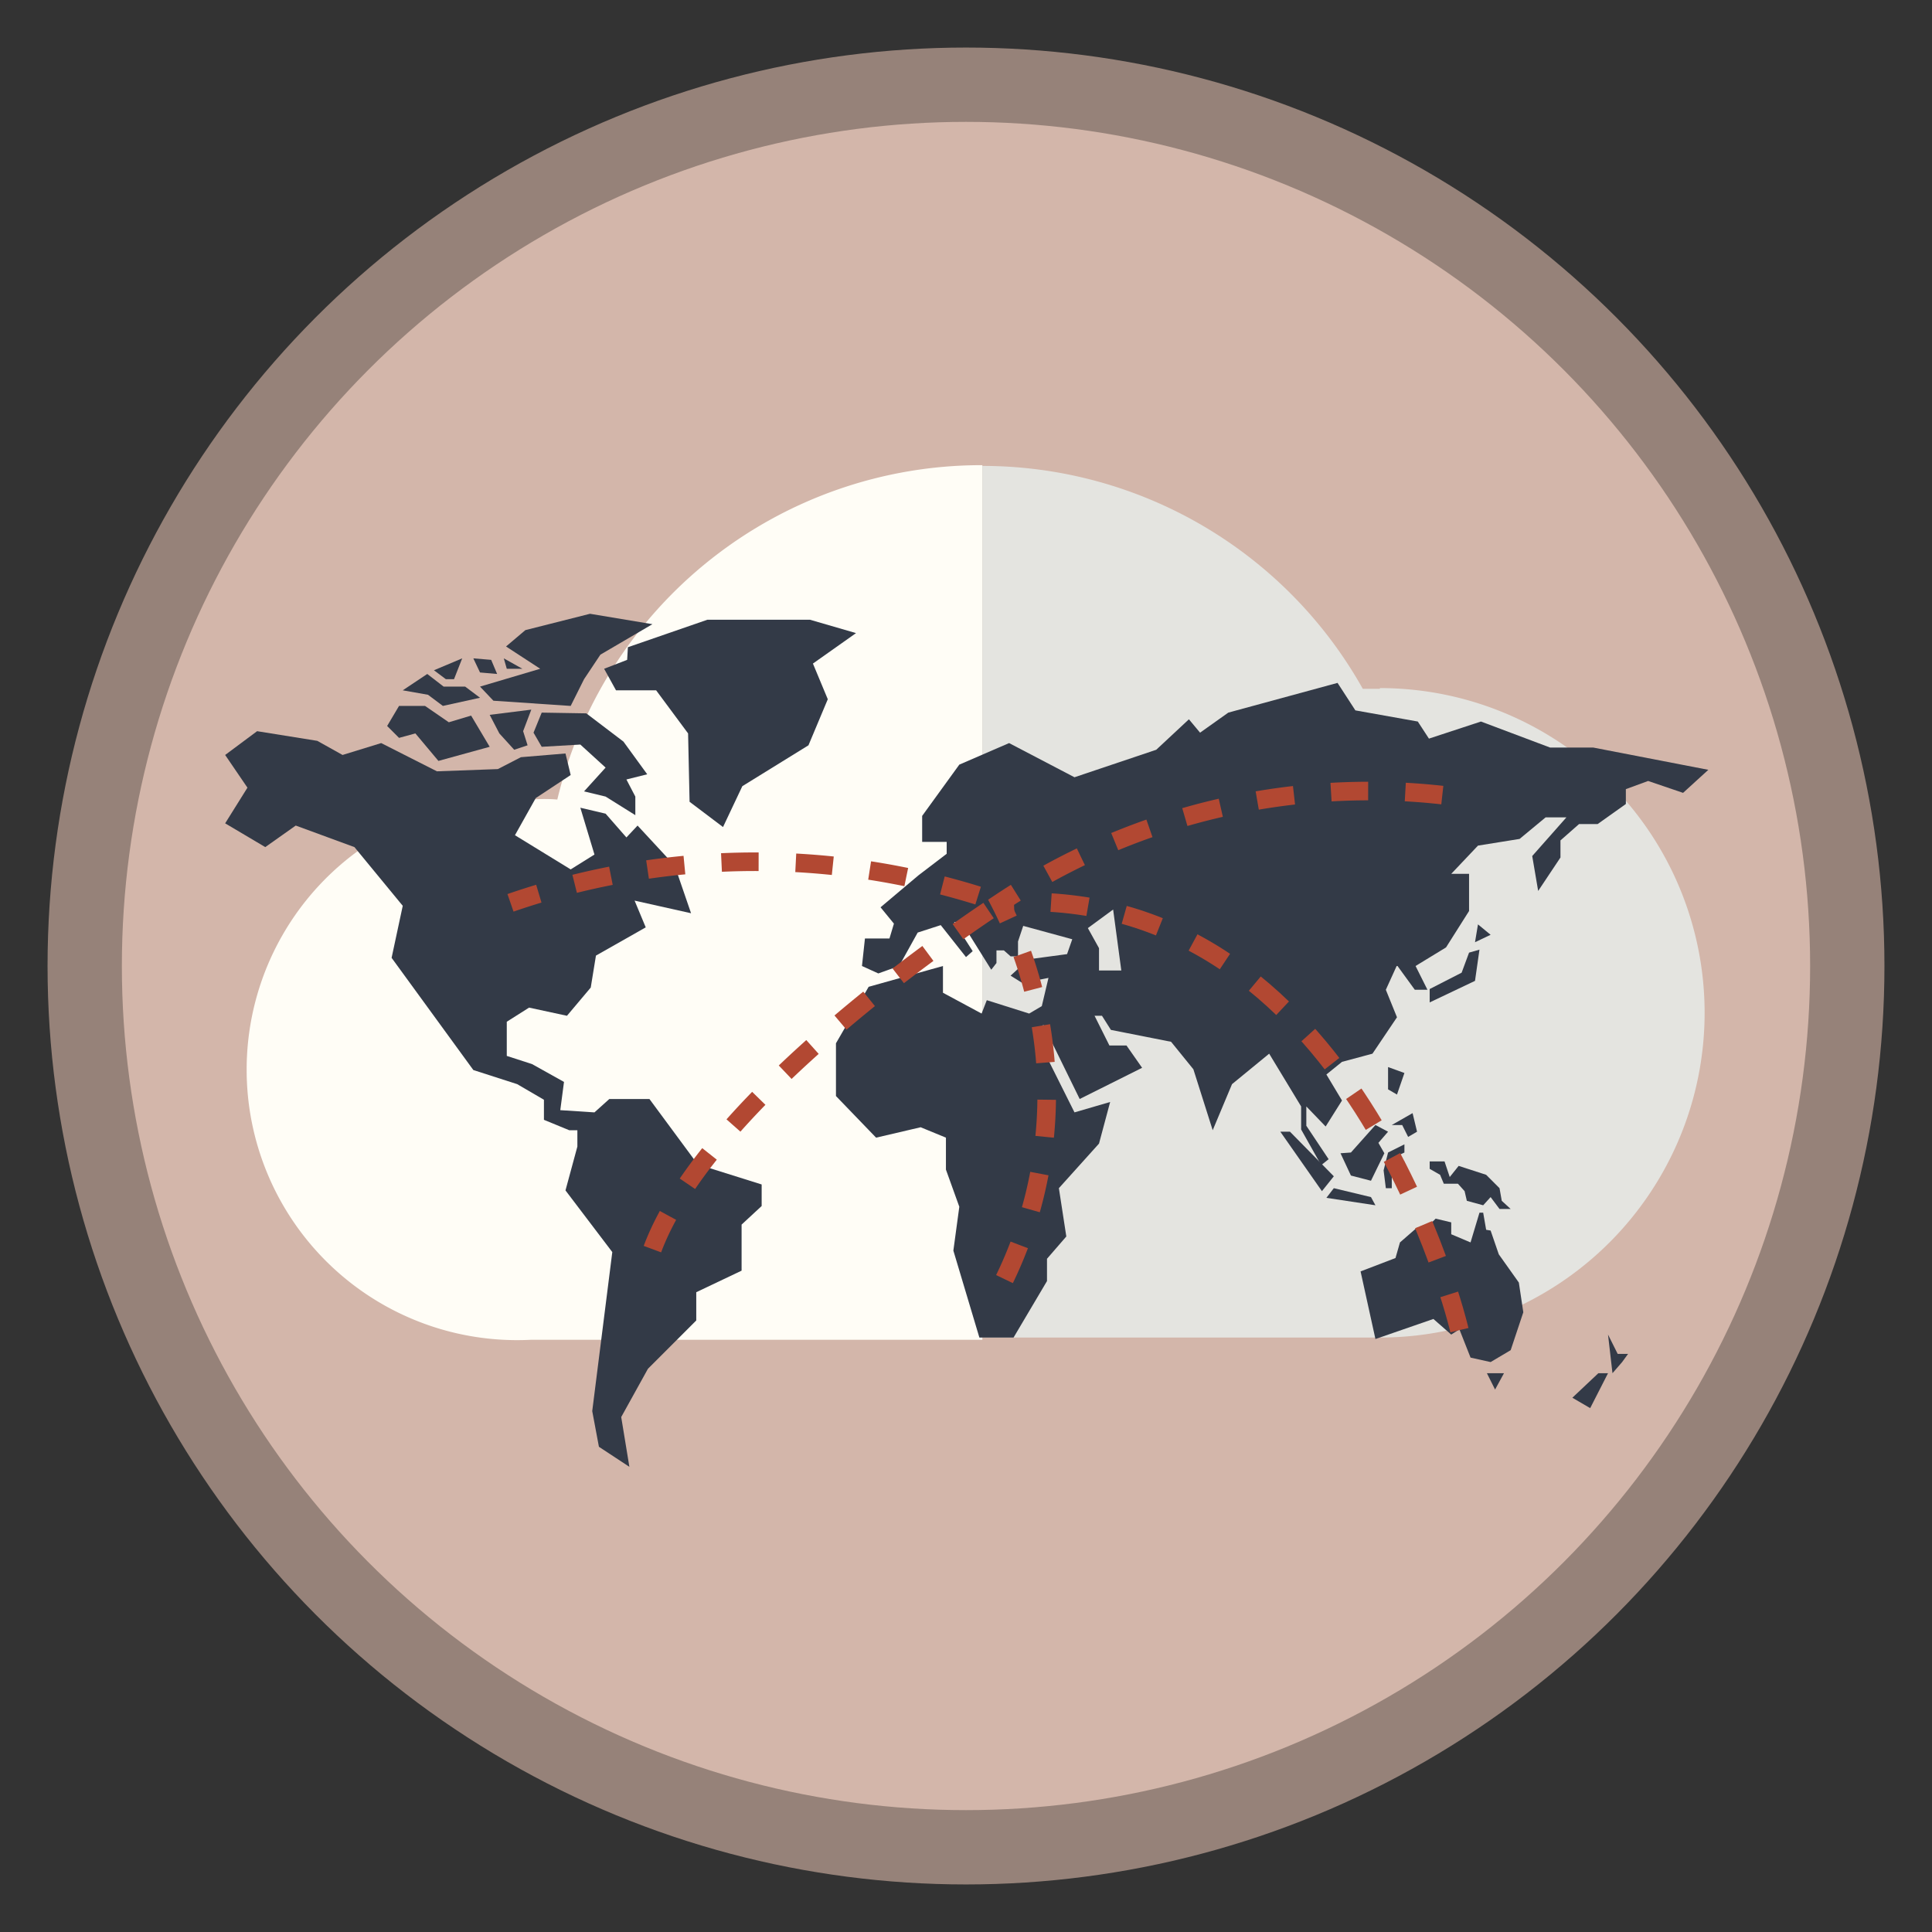 <svg xmlns="http://www.w3.org/2000/svg" id="Layer_1" width="26" height="26" data-name="Layer 1" viewBox="0 0 26 26"><rect x="0" y="0" width="26" height="26" fill="#333333" stroke="none"/><defs><style>.cls-1{fill:#d3b6aa;stroke:#968279}.cls-2{fill:#fffdf6}.cls-3{fill:#e4e4e0}.cls-4{fill:#333a47}.cls-5{fill:none;stroke:#b24832;stroke-miterlimit:10;stroke-width:.25px;stroke-dasharray:.5}</style></defs><title>CDN</title><circle cx="13" cy="13" r="11.86" class="cls-1"/><path d="M13.2,6.26a5.87,5.87,0,0,0-5.7,4.5,2.06,2.06,0,0,0-.35,0,3.64,3.64,0,1,0,0,7.27h6.07V6.26Z" class="cls-2"/><path d="M18.57,9.27l-.23,0a5.87,5.87,0,0,0-5.12-3V18h5.35a4.37,4.37,0,0,0,0-8.74Z" class="cls-3"/><polygon points="8.74 14.79 8.2 14.79 8 14.97 7.54 14.94 7.59 14.56 7.16 14.32 6.82 14.21 6.82 13.75 7.12 13.56 7.63 13.67 7.95 13.29 8.02 12.86 8.69 12.48 8.54 12.12 9.3 12.29 9.08 11.65 8.58 11.11 8.43 11.27 8.15 10.95 7.81 10.87 8 11.5 7.68 11.7 6.93 11.24 7.21 10.74 7.68 10.43 7.61 10.14 7.01 10.19 6.7 10.35 5.88 10.38 5.13 10 4.61 10.16 4.27 9.97 3.46 9.84 3.03 10.16 3.33 10.6 3.03 11.08 3.57 11.4 3.98 11.11 4.77 11.4 5.42 12.19 5.27 12.89 6.37 14.4 6.96 14.59 7.32 14.8 7.32 15.07 7.66 15.21 7.77 15.21 7.77 15.43 7.61 16.02 8.24 16.85 7.97 18.99 8.06 19.47 8.47 19.74 8.36 19.07 8.72 18.42 9.37 17.77 9.37 17.39 9.98 17.1 9.98 16.48 10.25 16.23 10.25 15.94 9.39 15.67 8.74 14.79" class="cls-4"/><polygon points="5.59 9.87 5.9 10.24 6.59 10.05 6.34 9.63 6.04 9.72 5.72 9.5 5.37 9.5 5.21 9.77 5.37 9.93 5.59 9.87" class="cls-4"/><polygon points="6.59 9.62 6.72 9.87 6.92 10.09 7.1 10.03 7.04 9.84 7.15 9.55 6.59 9.62" class="cls-4"/><polygon points="8.39 9.98 7.89 9.6 7.29 9.59 7.18 9.86 7.29 10.05 7.81 10.02 8.15 10.33 7.86 10.65 8.15 10.72 8.55 10.97 8.55 10.72 8.43 10.49 8.71 10.42 8.39 9.98" class="cls-4"/><polygon points="5.96 9.5 6.46 9.39 6.26 9.24 5.97 9.24 5.75 9.07 5.42 9.29 5.76 9.35 5.96 9.5" class="cls-4"/><polygon points="6.11 9.14 6.22 8.86 5.84 9.02 6 9.14 6.11 9.14" class="cls-4"/><polygon points="6.46 9.24 6.64 9.43 7.68 9.5 7.86 9.14 8.08 8.81 8.78 8.4 7.94 8.26 7.07 8.48 6.81 8.7 7.27 9 6.46 9.24" class="cls-4"/><polygon points="6.69 9.07 6.61 8.88 6.37 8.86 6.46 9.05 6.69 9.07" class="cls-4"/><polygon points="7.03 9 6.78 8.86 6.82 9 7.03 9" class="cls-4"/><polygon points="11.52 8.52 10.9 8.34 9.52 8.34 8.45 8.71 8.44 8.88 8.13 9 8.29 9.29 8.83 9.29 9.26 9.87 9.28 10.79 9.73 11.13 9.99 10.58 10.88 10.03 11.14 9.41 10.94 8.93 11.52 8.52" class="cls-4"/><path d="M21.44,10.06h-.58l-.93-.35-.7.23-.15-.23-.84-.15L18,9.19l-1.47.4-.38.27L16,9.68l-.44.41-1.1.37L13.58,10l-.67.29-.5.69v.35h.33l0,.16-.38.29-.51.43.18.22-.06.2-.33,0L11.6,13l.22.1L12.1,13l.25-.45.31-.1.34.43.09-.08-.25-.39.1,0,.4.64.07-.09,0-.17.1,0,.09.08.1,0,0-.2.07-.21.66.18-.07.2-.52.07-.24.22.16.1.35-.07-.09.38-.17.1-.57-.18-.07.18-.52-.28V13l-1,.28-.44.76v.71l.54.56.6-.14.34.14v.43l.18.5-.08.59L13.18,18h.46l.45-.76v-.3l.26-.3-.1-.65.54-.6.15-.56-.48.14-.5-1,.08-.18.49,1,.84-.42-.21-.3h-.23l-.2-.4.1,0,.12.19.81.16.3.37.26.82.26-.62.5-.41.43.71v.31l.27.48.1-.08-.3-.45,0-.26.26.27.22-.35-.21-.35.21-.17.41-.11.33-.49-.15-.37.15-.33.24.33h.17l-.16-.32.41-.25.31-.49v-.5h-.24l.36-.38.56-.09L20.8,11h.28l-.46.52.08.47.3-.45v-.23l.25-.22.25,0,.38-.27,0-.2.3-.11.47.16.34-.31Zm-6.65,3,0-.3-.15-.27.34-.25.11.82Z" class="cls-4"/><polygon points="19.89 12.44 19.85 12.68 20.06 12.58 19.89 12.44" class="cls-4"/><polygon points="19.67 13.09 19.24 13.31 19.24 13.49 19.85 13.2 19.91 12.78 19.77 12.82 19.67 13.09" class="cls-4"/><polygon points="17.36 15.23 17.23 15.23 17.79 16.03 17.95 15.83 17.36 15.23" class="cls-4"/><polygon points="18.45 16.11 17.95 15.99 17.85 16.12 18.51 16.22 18.45 16.11" class="cls-4"/><polygon points="18.18 15.51 18.04 15.52 18.18 15.82 18.45 15.89 18.63 15.52 18.55 15.38 18.68 15.23 18.51 15.14 18.18 15.51" class="cls-4"/><polygon points="18.68 14.66 18.8 14.73 18.9 14.44 18.68 14.36 18.68 14.66" class="cls-4"/><polygon points="18.87 15.14 18.95 15.3 19.07 15.23 19.01 14.98 18.73 15.14 18.87 15.14" class="cls-4"/><polygon points="18.62 15.75 18.65 15.99 18.73 15.99 18.73 15.81 18.84 15.99 18.94 15.93 18.79 15.75 18.9 15.69 18.9 15.63 18.73 15.69 18.73 15.59 18.9 15.51 18.9 15.4 18.68 15.51 18.62 15.75" class="cls-4"/><polygon points="19.24 15.73 19.38 15.81 19.43 15.93 19.62 15.93 19.71 16.03 19.74 16.16 19.96 16.22 20.06 16.11 20.18 16.27 20.33 16.27 20.21 16.16 20.18 15.99 20 15.81 19.63 15.69 19.51 15.84 19.44 15.63 19.24 15.63 19.24 15.73" class="cls-4"/><polygon points="20.17 16.88 20.06 16.56 20 16.55 19.96 16.32 19.91 16.32 19.79 16.72 19.53 16.61 19.53 16.45 19.32 16.4 19.14 16.58 19.07 16.52 18.84 16.72 18.78 16.93 18.31 17.11 18.51 18.02 19.29 17.75 19.53 17.96 19.64 17.89 19.79 18.27 20.06 18.33 20.33 18.17 20.5 17.66 20.44 17.26 20.17 16.88" class="cls-4"/><polygon points="20.12 18.7 20.24 18.48 20.01 18.48 20.12 18.7" class="cls-4"/><polygon points="21.16 18.81 21.4 18.95 21.64 18.48 21.51 18.48 21.16 18.81" class="cls-4"/><polygon points="21.64 17.96 21.7 18.48 21.83 18.33 21.91 18.22 21.77 18.22 21.64 17.96" class="cls-4"/><path d="M8.78,16.81c.81-2.17,4.68-4.66,4.68-4.66a10.09,10.09,0,0,0-6.59,0" class="cls-5"/><path d="M19.41,10.7a8.94,8.94,0,0,0-5.95,1.45,5.67,5.67,0,0,1,0,5.18" class="cls-5"/><path d="M19.64,17.9s-1.41-6.08-6.18-5.75" class="cls-5"/></svg>